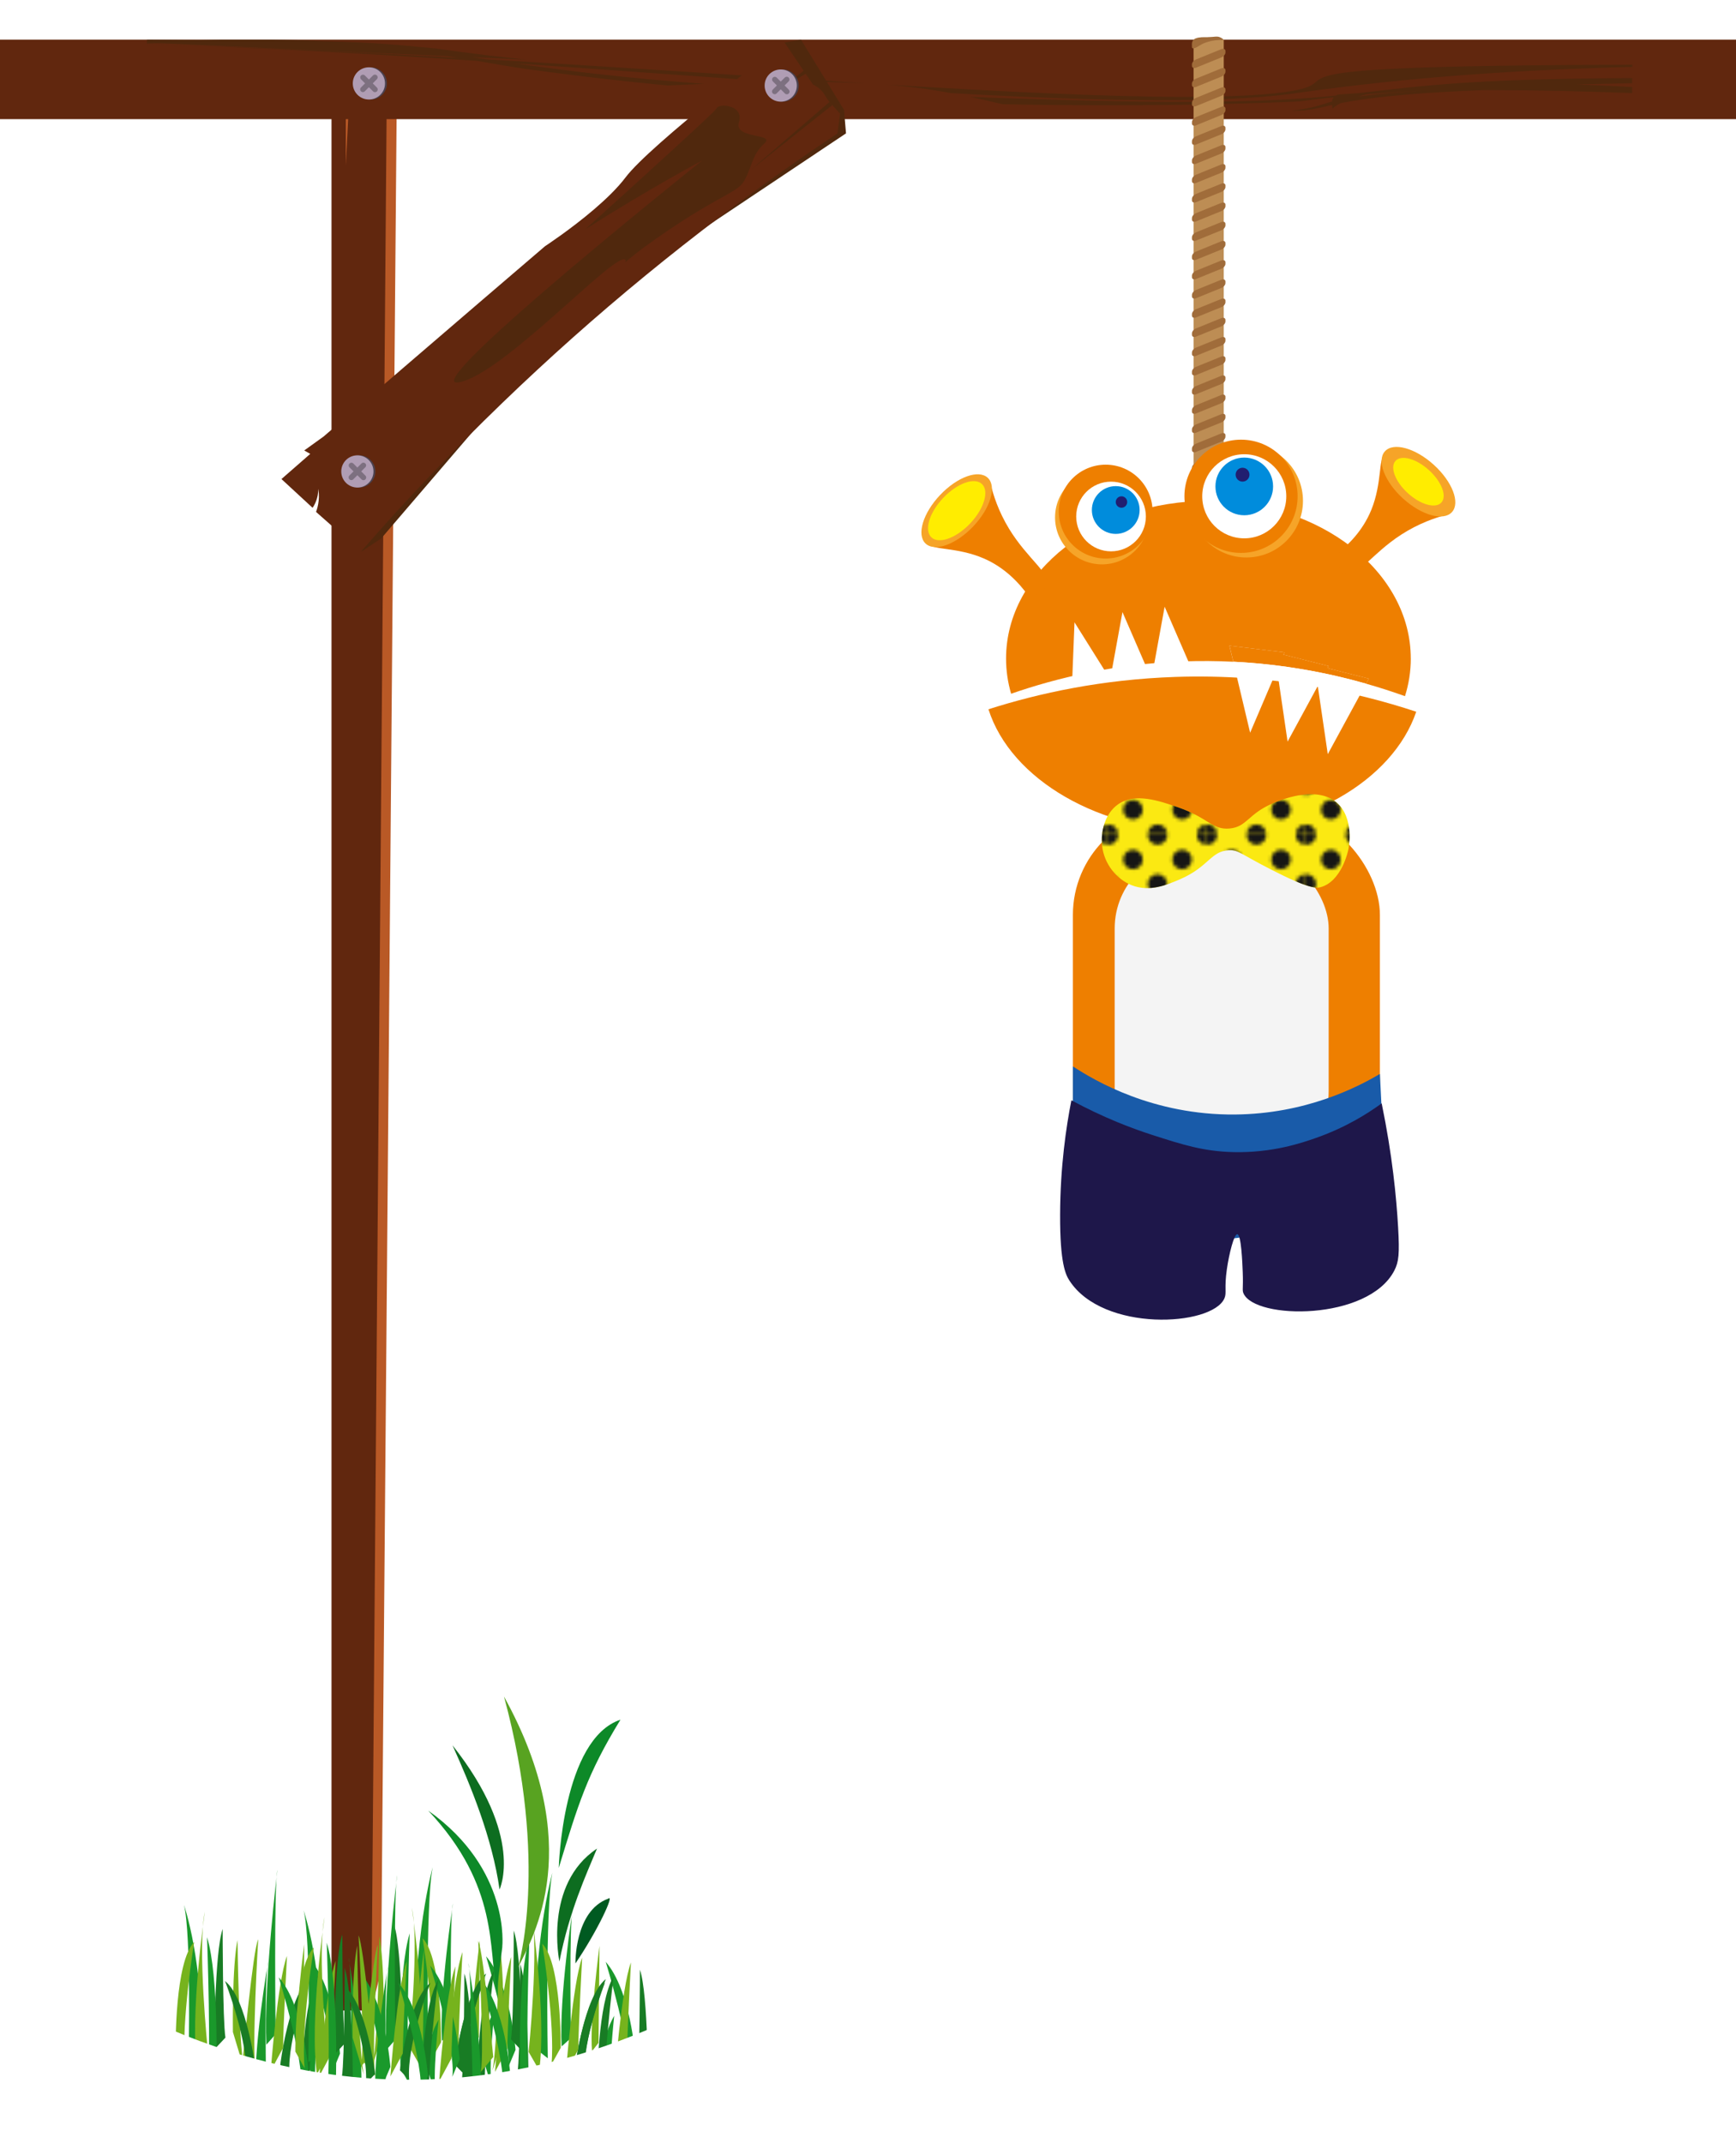 <?xml version="1.0" encoding="UTF-8"?>
<svg id="Calque_2" data-name="Calque 2" xmlns="http://www.w3.org/2000/svg" xmlns:xlink="http://www.w3.org/1999/xlink" viewBox="0 0 508.86 627.93">
  <defs>
    <style>
      .cls-1, .cls-2 {
        fill: none;
      }

      .cls-3 {
        fill: #005a21;
      }

      .cls-4 {
        fill: #008cdc;
      }

      .cls-5 {
        fill: #f4f4f4;
      }

      .cls-6 {
        fill: #f6a428;
      }

      .cls-7 {
        fill: #fff;
      }

      .cls-8 {
        fill: #ffed00;
      }

      .cls-9 {
        fill: #fbe912;
      }

      .cls-10 {
        fill: #ee7f00;
      }

      .cls-11 {
        fill: #a06c3a;
      }

      .cls-12 {
        fill: #b95926;
      }

      .cls-13 {
        fill: #bd8d54;
      }

      .cls-14 {
        fill: #b09db4;
      }

      .cls-15 {
        fill: #161615;
      }

      .cls-16 {
        fill: #1e174a;
      }

      .cls-17 {
        fill: #211e70;
      }

      .cls-18 {
        fill: #187c24;
      }

      .cls-19 {
        fill: #0d6d20;
      }

      .cls-20 {
        fill: #0d8928;
      }

      .cls-21 {
        fill: #1a992b;
      }

      .cls-22 {
        fill: #195ba9;
      }

      .cls-23 {
        fill: #58a321;
      }

      .cls-24 {
        fill: #76b31d;
      }

      .cls-25 {
        fill: #4b414e;
      }

      .cls-26 {
        fill: #61270e;
      }

      .cls-27 {
        fill: #50280d;
      }

      .cls-28 {
        fill: url(#_40_10_ppp);
      }

      .cls-2 {
        stroke: #7d7080;
        stroke-linecap: round;
        stroke-miterlimit: 10;
        stroke-width: 1.59px;
      }
    </style>
    <symbol id="Herbe_1" data-name="Herbe 1" viewBox="0 0 28.9 44.07">
      <g>
        <g>
          <path class="cls-23" d="m13.49,40.74S18.23,25.17,11.39,0c12.34,22.34,4.51,35.95,2.1,40.74Z"/>
          <path class="cls-20" d="m11.13,37.62s1.33-11.64-11.13-20.48c10.77,11.43,8.97,20.98,10.32,26.92l.82-6.44Z"/>
          <path class="cls-19" d="m19.72,39.82s-2.42-11.58,5.65-16.97c-1.65,3.97-4.15,9.38-5.65,16.97Z"/>
          <path class="cls-3" d="m22.13,40.11s-.16-7.89,4.92-9.73c1.02-.82-1.48,4.64-4.92,9.73Z"/>
          <path class="cls-19" d="m10.72,28.99s3.83-7.92-7.07-21.66c2.73,6.06,5.98,13.91,7.07,21.66Z"/>
        </g>
        <path class="cls-20" d="m19.62,25.76s.53-19.36,9.28-22.28c-5.04,8.22-6.36,12.73-9.28,22.28Z"/>
      </g>
    </symbol>
    <symbol id="Herbe_4" data-name="Herbe 4" viewBox="0 0 44.77 23.83">
      <g>
        <path class="cls-21" d="m30.51,17.44l1.52.94s-.35-14.75.58-18.37c0,0-2.57,7.14-2.11,17.44Z"/>
        <path class="cls-21" d="m33.79,17.2l1.17-.82s-.23-11.59.23-12.76c0,0-1.75,8.66-1.4,13.58Z"/>
        <path class="cls-21" d="m23.52,22.54l-1.32-.82s.26-11.59-.26-12.76c0,0,1.98,8.66,1.58,13.58Z"/>
        <path class="cls-24" d="m37.65,17.67l.82-.82.12-9.6s-1.29,7.61-.94,10.42Z"/>
        <path class="cls-18" d="m28.76,17.67s0-9.59-1.05-11.94c0,0,0,9.01-.35,10.77l1.4,1.17Z"/>
        <path class="cls-18" d="m44.77,21.55s0-9.6-1.05-11.94c0,0,0,9.01-.35,10.77l1.4,1.17Z"/>
        <path class="cls-18" d="m35.54,19.19s1.05-6.9,3.86-8.66c0,0-3.04,6.08-2.69,9.6l-1.17-.94Z"/>
        <path class="cls-18" d="m35.42,19.56s1.05-6.9,3.86-8.66c0,0-3.04,6.09-2.69,9.6l-1.17-.94Z"/>
        <path class="cls-24" d="m33.67,17.34s.12-8.31-2.34-10.3c0,0,1.64,7.96,1.17,11.94l1.17-1.64Z"/>
        <path class="cls-21" d="m28.52,19.9s-.35-9.48,1.17-13.34c0,0-.58,12.75,0,14.98l-1.17-1.64Z"/>
        <path class="cls-24" d="m26.41,15.97s.12-6.55-.58-9.13c0,0-.12,9.95-.82,12.76l1.41-3.63Z"/>
        <path class="cls-21" d="m27.24,19.78s-.59-6.44-3.75-9.25c0,0,3.28,8.31,2.81,11l.94-1.75Z"/>
        <path class="cls-21" d="m43.12,18.08s-.59-6.44-3.74-9.25c0,0,3.28,8.31,2.81,11l.94-1.75Z"/>
        <path class="cls-21" d="m39.06,19.08s-.35-2.57,1.4-4.91c0,0-.82,5.73-.35,7.61l-1.05-2.69Z"/>
        <path class="cls-18" d="m38.33,20.54s0-7.52,2.06-10.31c0,0-1.58,9.58-1.09,13.22l-.97-2.91Z"/>
        <path class="cls-24" d="m25.11,18.26s-1.25-10.49-1.91-11.49c0,0,.83,10.93.32,12.98l1.59-1.5Z"/>
        <path class="cls-24" d="m34.33,19.81s.85-8.85,2.06-11.4c0,0-.49,7.16-.49,9.1l-1.58,2.3Z"/>
        <path class="cls-24" d="m40.52,20.29s.85-8.85,2.06-11.4c0,0-.49,7.16-.49,9.1l-1.58,2.3Z"/>
        <path class="cls-24" d="m29.6,17.75s1.34-10.31.37-13.71c0,0,1.94,10.19.97,15.53l-1.34-1.82Z"/>
        <path class="cls-21" d="m3.16,17.99l-1.52.77s.35-12.05-.59-15.02c0,0,2.57,5.83,2.11,14.25Z"/>
        <path class="cls-21" d="m11.51,17.58l1.17-1.04s-.23-14.78.23-16.27c0,0-1.75,11.05-1.4,17.32Z"/>
        <path class="cls-21" d="m10.16,22.92l1.32-.82s-.26-11.59.26-12.76c0,0-1.98,8.66-1.58,13.58Z"/>
        <path class="cls-24" d="m15.37,18.05l.82-.82.12-9.6s-1.29,7.61-.94,10.42Z"/>
        <path class="cls-18" d="m4.91,18.05s0-9.6,1.05-11.93c0,0,0,9.01.35,10.76l-1.41,1.17Z"/>
        <path class="cls-18" d="m22.49,21.93s0-9.59-1.05-11.94c0,0,0,9.01-.35,10.77l1.4,1.17Z"/>
        <path class="cls-18" d="m13.27,19.57s1.05-6.9,3.86-8.66c0,0-3.04,6.09-2.69,9.6l-1.17-.94Z"/>
        <path class="cls-24" d="m0,17.72S-.11,9.41,2.34,7.42c0,0-1.64,7.96-1.17,11.94L0,17.72Z"/>
        <path class="cls-21" d="m5.15,20.28s.35-9.48-1.17-13.34c0,0,.58,12.76,0,14.98l1.17-1.64Z"/>
        <path class="cls-24" d="m7.26,16.35s-.12-6.55.59-9.13c0,0,.12,9.95.82,12.76l-1.4-3.63Z"/>
        <path class="cls-21" d="m20.85,18.46s-.59-6.44-3.74-9.25c0,0,3.28,8.31,2.81,11l.94-1.76Z"/>
        <path class="cls-21" d="m16.78,19.46s-.35-2.57,1.4-4.91c0,0-.82,5.73-.35,7.61l-1.05-2.69Z"/>
        <path class="cls-18" d="m16.06,20.92s0-7.52,2.06-10.31c0,0-1.58,9.58-1.09,13.22l-.97-2.91Z"/>
        <path class="cls-24" d="m8.56,18.64s1.25-10.49,1.91-11.49c0,0-.84,10.93-.32,12.98l-1.6-1.5Z"/>
        <path class="cls-24" d="m12.06,20.19s.85-8.85,2.06-11.4c0,0-.49,7.16-.49,9.1l-1.58,2.3Z"/>
        <path class="cls-24" d="m18.24,20.68s.85-8.86,2.06-11.4c0,0-.49,7.16-.49,9.1l-1.58,2.3Z"/>
        <path class="cls-24" d="m4.07,18.13s-1.34-10.31-.37-13.71c0,0-1.94,10.19-.97,15.53l1.33-1.82Z"/>
        <path class="cls-18" d="m10.12,19.94s-1.05-6.91-3.86-8.66c0,0,3.04,6.08,2.69,9.6l1.17-.94Z"/>
        <path class="cls-21" d="m16.83,20.16s-.59-6.44-3.75-9.25c0,0,3.28,8.31,2.81,11l.94-1.75Z"/>
      </g>
    </symbol>
    <pattern id="_40_10_ppp" data-name="40 % 10 ppp" x="0" y="0" width="28.8" height="28.8" patternTransform="translate(-719.11 -74.35)" patternUnits="userSpaceOnUse" viewBox="0 0 28.8 28.8">
      <g>
        <rect class="cls-1" x="0" y="0" width="28.8" height="28.8"/>
        <g>
          <path class="cls-15" d="m28.8,31.68c1.59,0,2.88-1.29,2.88-2.88s-1.29-2.88-2.88-2.88-2.88,1.29-2.88,2.88,1.29,2.88,2.88,2.88Z"/>
          <path class="cls-15" d="m14.4,31.68c1.59,0,2.88-1.29,2.88-2.88s-1.29-2.88-2.88-2.88-2.88,1.29-2.88,2.88,1.29,2.88,2.88,2.88Z"/>
          <path class="cls-15" d="m28.8,17.28c1.59,0,2.88-1.29,2.88-2.88s-1.29-2.88-2.88-2.88-2.88,1.29-2.88,2.88,1.29,2.88,2.88,2.88Z"/>
          <path class="cls-15" d="m14.4,17.28c1.59,0,2.88-1.29,2.88-2.88s-1.29-2.88-2.88-2.88-2.88,1.29-2.88,2.88,1.29,2.88,2.88,2.88Z"/>
          <path class="cls-15" d="m7.2,24.48c1.59,0,2.88-1.29,2.88-2.88s-1.29-2.88-2.88-2.88-2.88,1.29-2.88,2.88,1.29,2.88,2.88,2.88Z"/>
          <path class="cls-15" d="m21.6,24.48c1.59,0,2.88-1.29,2.88-2.88s-1.29-2.88-2.88-2.88-2.88,1.29-2.88,2.88,1.29,2.88,2.88,2.88Z"/>
          <path class="cls-15" d="m7.2,10.08c1.59,0,2.88-1.29,2.88-2.88s-1.29-2.88-2.88-2.88-2.88,1.29-2.88,2.88,1.29,2.88,2.88,2.88Z"/>
          <path class="cls-15" d="m21.6,10.08c1.59,0,2.88-1.29,2.88-2.88s-1.29-2.88-2.88-2.88-2.88,1.29-2.88,2.88,1.29,2.88,2.88,2.88Z"/>
        </g>
        <g>
          <path class="cls-15" d="m0,31.68c1.59,0,2.88-1.29,2.88-2.88S1.59,25.92,0,25.92s-2.88,1.29-2.88,2.88S-1.59,31.68,0,31.68Z"/>
          <path class="cls-15" d="m0,17.28c1.59,0,2.88-1.29,2.88-2.88S1.59,11.52,0,11.52s-2.88,1.29-2.88,2.88S-1.59,17.28,0,17.28Z"/>
        </g>
        <g>
          <path class="cls-15" d="m28.8,2.88c1.59,0,2.88-1.29,2.88-2.88s-1.29-2.88-2.88-2.88-2.88,1.29-2.88,2.88,1.29,2.88,2.88,2.88Z"/>
          <path class="cls-15" d="m14.4,2.88c1.59,0,2.88-1.29,2.88-2.88s-1.29-2.88-2.88-2.88-2.88,1.29-2.88,2.88,1.29,2.88,2.88,2.88Z"/>
        </g>
        <path class="cls-15" d="m0,2.88c1.59,0,2.88-1.29,2.88-2.88S1.59-2.88,0-2.88-2.88-1.59-2.88,0-1.59,2.88,0,2.88Z"/>
      </g>
    </pattern>
  </defs>
  <g id="Calque_1-2" data-name="Calque 1">
    <rect class="cls-7" x="188.57" width="43.24" height="11.63"/>
    <rect class="cls-10" x="314.49" y="237.21" width="89.99" height="117.33" rx="30.89" ry="30.89"/>
    <polyline class="cls-12" points="103.75 17.9 97.16 25.14 101.27 52.46 109.79 47.79 108.84 589.13 111.72 577.24 116.37 19.87 103.75 17.9"/>
    <path class="cls-26" d="m113.39,25.14c-2.11,262.47-4.32,536.12-4.54,563.99h-11.68V25.14h4.19v23.37l1.19-23.37h3.28l.74,8.06,1.04-8.06h5.77"/>
    <polyline class="cls-26" points="508.86 11.63 508.86 34.91 0 34.91 0 11.63 508.86 11.63"/>
    <path class="cls-27" d="m378.45,32.49s0,0,0,0c7.65-1,8.95-1.96,12.01-2.75.04-.46.19-.87.45-1.22-3.56.37-6.88.76-9.87,1.19h0s-5.57.29-15.37.57c-9.8.29-23.87.57-40.93.57-9.44,0-19.8-.09-30.87-.31-3-.71-6.13-1.44-9.45-2.14,27.39,1.03,47.49,1.44,62.92,1.44,21.28,0,33.7-.79,44.15-1.83.33-.17.74-.3,1.28-.34,1.89-.14,3.68-.26,5.35-.37,16.86-1.92,32.38-4.25,80.32-4.42v1.5c-5.37.1-10.84.22-16.34.36,5.08.18,10.52.43,16.34.76v1.77c-13.44-.51-28.04-.86-43.09-.88-16.71.6-31.82,1.76-42.35,3.82-1.2.61-1.95,1.18-2.42,1.64-.04-.35-.09-.73-.13-1.1-.79.18-1.56.36-2.28.55-.01,0-2.81.6-3.54.72,0,0-2.16.32-2.3.33,0,0-1.37.05-3.88.14h0m38.59-5.94c-2.82.07-13.17.83-16.34,1.08-.91.21-1.74.43-2.51.65,5.23-.75,11.64-1.32,18.85-1.73m-76.46,2.82c-18.02,0-38.98-.81-61.76-2.08-5.68-1.05-11.93-1.95-19.01-2.5,34.31,2.09,64.51,3.59,87.44,3.59,8.73,0,16.42-.22,22.87-.71,37.24-3.19-22.63-8.4,108.33-8.7v.63c-41.76,1.07-73.24,3.99-101.04,8.05-10.07,1.2-22.52,1.71-36.82,1.71m-144.82-4.3c-13.67-1.31-27.5-2.9-41.25-4.82-4.33-.58-9.1-1.45-14.77-2.41-33.35-2.21-66.36-4.06-96.69-4.78v-.03c29.74.74,60.62,2.19,91.16,3.91-1-.15-2.03-.31-3.09-.48-72.74-3.21-82.17-3.77-85.29-3.77-.97,0-1.33.05-2.77.1v-1.16c12.96.1,15.49.11,15.63.12,2.05-.05,4.12-.09,6.21-.12h14.83c4.99.07,9.95.22,14.77.46,15.95.39,22.29,1.06,33.28,2.13,0,0,10.81,1.64,26.47,3.26-5.14-.23-10.39-.46-15.78-.7,1.47.21,2.94.43,4.44.65,38.69,2.25,76.62,4.86,110.77,6.98-6.78-.32-13.54-.45-20.2-.45-2.06,0-4.11.01-6.15.04-24.78-1.73-50.6-3.65-76.37-5.41,14.6,2.07,31.68,4.25,55.48,5.98-3.65.15-7.22.32-10.68.49"/>
    <g>
      <rect class="cls-13" x="349.86" y="11.63" width="8.85" height="154.3"/>
      <path class="cls-11" d="m358.03,22.44l-7.41,3.01c-.66.27-1.21.05-1.23-.48v-.45c-.03-.53.5-1.19,1.17-1.46l7.41-3.01c.66-.27,1.21-.05,1.23.48v.45c.03.53-.5,1.19-1.17,1.46Z"/>
      <path class="cls-11" d="m358.03,16.81l-7.41,3.01c-.66.27-1.21.05-1.23-.48v-.45c-.03-.53.5-1.19,1.17-1.46l7.41-3.01c.66-.27,1.21-.05,1.23.48v.45c.03.53-.5,1.19-1.17,1.46Z"/>
      <path class="cls-11" d="m358.71,11.63c-3.7.1-5.72.86-6.9,1.6-.4.25-1.89,1.24-2.31.85-.1-.09-.12-.24-.12-.36v-.45c-.03-.3-.05-1.09.48-1.63.22-.23.46-.33.59-.38,1.08-.43,2.41-.36,3.47-.37,2.21-.03,2.8-.42,3.89.12.41.2.7.45.9.63Z"/>
      <path class="cls-11" d="m358.03,28.07l-7.41,3.01c-.66.27-1.21.05-1.23-.48v-.45c-.03-.53.5-1.19,1.17-1.46l7.41-3.01c.66-.27,1.21-.05,1.23.48v.45c.03.53-.5,1.19-1.17,1.46Z"/>
      <path class="cls-11" d="m358.03,33.7l-7.41,3.01c-.66.27-1.21.05-1.23-.48v-.45c-.03-.53.5-1.19,1.17-1.46l7.41-3.01c.66-.27,1.21-.05,1.23.48v.45c.03.53-.5,1.19-1.17,1.46Z"/>
      <path class="cls-11" d="m358.03,39.33l-7.41,3.01c-.66.27-1.21.05-1.23-.48v-.45c-.03-.53.5-1.19,1.17-1.46l7.41-3.01c.66-.27,1.21-.05,1.23.48v.45c.03.53-.5,1.19-1.17,1.46Z"/>
      <path class="cls-11" d="m358.03,44.96l-7.41,3.01c-.66.27-1.21.05-1.23-.48v-.45c-.03-.53.5-1.19,1.17-1.46l7.41-3.01c.66-.27,1.21-.05,1.23.48v.45c.03.53-.5,1.19-1.17,1.46Z"/>
      <path class="cls-11" d="m358.03,50.59l-7.41,3.01c-.66.27-1.21.05-1.23-.48v-.45c-.03-.53.5-1.19,1.17-1.46l7.41-3.01c.66-.27,1.21-.05,1.23.48v.45c.03.53-.5,1.19-1.17,1.46Z"/>
      <path class="cls-11" d="m358.03,56.22l-7.41,3.01c-.66.27-1.21.05-1.23-.48v-.45c-.03-.53.5-1.19,1.17-1.46l7.41-3.01c.66-.27,1.21-.05,1.23.48v.45c.03.53-.5,1.19-1.17,1.46Z"/>
      <path class="cls-11" d="m358.03,61.85l-7.41,3.01c-.66.27-1.21.05-1.23-.48v-.45c-.03-.53.5-1.19,1.17-1.46l7.41-3.01c.66-.27,1.21-.05,1.23.48v.45c.03.53-.5,1.19-1.17,1.46Z"/>
      <path class="cls-11" d="m358.03,67.47l-7.41,3.01c-.66.27-1.21.05-1.23-.48v-.45c-.03-.53.5-1.19,1.17-1.46l7.41-3.01c.66-.27,1.21-.05,1.23.48v.45c.03.53-.5,1.19-1.17,1.46Z"/>
      <path class="cls-11" d="m358.03,73.1l-7.41,3.01c-.66.27-1.21.05-1.23-.48v-.45c-.03-.53.5-1.19,1.17-1.46l7.41-3.01c.66-.27,1.21-.05,1.23.48v.45c.03.53-.5,1.19-1.17,1.46Z"/>
      <path class="cls-11" d="m358.03,78.73l-7.41,3.01c-.66.27-1.21.05-1.23-.48v-.45c-.03-.53.5-1.19,1.17-1.46l7.41-3.01c.66-.27,1.21-.05,1.23.48v.45c.03.53-.5,1.19-1.17,1.46Z"/>
      <path class="cls-11" d="m358.03,84.36l-7.41,3.01c-.66.27-1.21.05-1.23-.48v-.45c-.03-.53.5-1.19,1.17-1.46l7.41-3.01c.66-.27,1.21-.05,1.23.48v.45c.03.53-.5,1.19-1.17,1.46Z"/>
      <path class="cls-11" d="m358.03,89.99l-7.41,3.01c-.66.27-1.21.05-1.23-.48v-.45c-.03-.53.5-1.19,1.17-1.46l7.41-3.01c.66-.27,1.21-.05,1.23.48v.45c.03.53-.5,1.19-1.17,1.46Z"/>
      <path class="cls-11" d="m358.03,95.62l-7.41,3.01c-.66.27-1.21.05-1.23-.48v-.45c-.03-.53.5-1.19,1.17-1.46l7.41-3.01c.66-.27,1.21-.05,1.23.48v.45c.03.53-.5,1.19-1.17,1.46Z"/>
      <path class="cls-11" d="m358.03,101.25l-7.41,3.01c-.66.27-1.21.05-1.23-.48v-.45c-.03-.53.5-1.19,1.17-1.46l7.41-3.01c.66-.27,1.21-.05,1.23.48v.45c.03.53-.5,1.19-1.17,1.46Z"/>
      <path class="cls-11" d="m358.03,106.88l-7.41,3.01c-.66.27-1.21.05-1.23-.48v-.45c-.03-.53.5-1.19,1.17-1.46l7.41-3.01c.66-.27,1.21-.05,1.23.48v.45c.03.53-.5,1.19-1.17,1.46Z"/>
      <path class="cls-11" d="m358.03,112.51l-7.41,3.01c-.66.27-1.21.05-1.23-.48v-.45c-.03-.53.5-1.19,1.17-1.46l7.41-3.01c.66-.27,1.21-.05,1.23.48v.45c.03.53-.5,1.19-1.17,1.46Z"/>
      <path class="cls-11" d="m358.03,118.13l-7.41,3.01c-.66.27-1.21.05-1.23-.48v-.45c-.03-.53.5-1.19,1.17-1.46l7.41-3.01c.66-.27,1.21-.05,1.23.48v.45c.03.53-.5,1.19-1.17,1.46Z"/>
      <path class="cls-11" d="m358.03,123.76l-7.41,3.01c-.66.27-1.21.05-1.23-.48v-.45c-.03-.53.5-1.19,1.17-1.46l7.41-3.01c.66-.27,1.21-.05,1.23.48v.45c.03.53-.5,1.19-1.17,1.46Z"/>
      <path class="cls-11" d="m358.03,129.39l-7.41,3.01c-.66.27-1.21.05-1.23-.48v-.45c-.03-.53.5-1.19,1.17-1.46l7.41-3.01c.66-.27,1.21-.05,1.23.48v.45c.03.53-.5,1.19-1.17,1.46Z"/>
      <path class="cls-11" d="m358.03,135.02l-7.41,3.01c-.66.27-1.21.05-1.23-.48v-.45c-.03-.53.5-1.19,1.17-1.46l7.41-3.01c.66-.27,1.21-.05,1.23.48v.45c.03.53-.5,1.19-1.17,1.46Z"/>
      <path class="cls-11" d="m358.57,137.83l-7.63,4.09c-.68.37-1.41-.31-1.61-1.52l-.18-1.02c-.21-1.2.18-2.48.86-2.84l7.63-4.09c.68-.37,1.41.31,1.61,1.52l.18,1.02c.21,1.2-.18,2.48-.86,2.84Z"/>
      <path class="cls-11" d="m358.57,148.01l-7.63,4.09c-.68.37-1.41-.31-1.61-1.52l-.18-1.02c-.21-1.2.18-2.48.86-2.84l7.63-4.09c.68-.37,1.41.31,1.61,1.52l.18,1.02c.21,1.2-.18,2.48-.86,2.84Z"/>
      <path class="cls-11" d="m358.57,158.2l-7.63,4.09c-.68.37-1.41-.31-1.61-1.52l-.18-1.02c-.21-1.2.18-2.48.86-2.84l7.63-4.09c.68-.37,1.41.31,1.61,1.52l.18,1.02c.21,1.2-.18,2.48-.86,2.84Z"/>
    </g>
    <g>
      <g>
        <path class="cls-27" d="m111.81,157.71l-6.12,4.07s26.25-34.6,62.65-67.54c36.4-32.95,69.6-56.88,69.6-56.88l-14.28-16.53,6.29-8.37,4.85-.82,12.6,20.56.58,6.88-77.51,51.78c-2.11,1.41-4.05,3.13-5.69,5.04l-52.98,61.8"/>
        <path class="cls-26" d="m243.14,29.88c.35.42.5.56,1.55,1.71.66.72,1.19,1.31,1.55,1.71-.25,1.96-.5,3.89-.76,5.81-30.97,20.58-60.51,43.82-87.96,69.24-3.5,3.24-6.97,6.52-10.4,9.83-14.47,13.95-28.31,28.51-41.43,43.6-1.47-1.37-2.96-2.74-4.47-4.12-2.87-2.62-5.73-5.17-8.58-7.66.3-.81.62-1.9.76-3.23.15-1.42.05-2.64-.09-3.53,0,1.05-.17,2.55-.9,4.16-.24.53-.51,1-.78,1.4-.1-.09-1.2-1.11-1.3-1.2-2.48-2.28-5.36-4.94-7.83-7.23,2.81-2.46,5.62-4.91,8.44-7.37-.58-.34-1.17-.67-1.76-1.01,1.91-1.36,3.8-2.73,5.7-4.1,15.51-13.39,31.05-26.76,46.62-40.11,6.07-5.21,12.16-10.42,18.24-15.62,0,0,1.94-1.28,4.77-3.31,5.43-3.91,14.15-10.66,18.84-16.85,7.12-9.54,46.56-39.73,46.61-39.56,1.87,2.76,3.74,5.52,5.61,8.29-2.28,1.79-4.57,3.58-6.85,5.39,2.48-1.52,4.96-3.02,7.45-4.51.7,1.05,1.41,2.09,2.12,3.14,1.6.8,2.52,1.74,3.06,2.46.66.88.74,1.39,1.79,2.65Z"/>
        <polygon class="cls-27" points="243.14 29.88 220.21 49.68 243.95 30.81 243.14 29.88 243.14 29.88"/>
        <path class="cls-27" d="m216.67,54.7c-3.11,2.68-10.19,4.92-27.89,17.78-1.67,1.21-3.53,2.68-5.53,4.37.15-.36.19-.6.09-.71-.78-.91-4.47,1.91-9.58,6.32-2.15,1.86-4.56,4-7.1,6.26-2.55,2.26-5.23,4.65-7.95,7-9.14,7.89-18.63,15.36-24.26,16.32-5.76.98,7.71-11.76,24.46-26.22,20.9-18.05,46.89-38.77,46.89-38.77h0s-15.07,7.97-34.2,20.11c20.89-18.89,38.18-34.67,38.4-35.34.04-.13.13-.25.25-.35,1.43-1.24,7.86-.33,6.35,4.33-1.64,5.04,11,3.18,7.39,6.3s-3.75,7.59-6.07,11.22c-.32.51-.72.95-1.23,1.39"/>
      </g>
      <g>
        <path class="cls-25" d="m234.13,25.07c0,2.61-2.11,4.72-4.72,4.72s-4.72-2.11-4.72-4.72,2.11-4.72,4.72-4.72,4.72,2.11,4.72,4.72h0Z"/>
        <g>
          <path class="cls-14" d="m233.57,25.07c0,2.61-2.11,4.72-4.72,4.72s-4.72-2.11-4.72-4.72,2.11-4.72,4.72-4.72,4.72,2.11,4.72,4.72h0Z"/>
          <line class="cls-2" x1="227.11" y1="23.3" x2="230.64" y2="26.83"/>
          <line class="cls-2" x1="230.61" y1="23.28" x2="227.08" y2="26.81"/>
        </g>
      </g>
      <g>
        <path class="cls-25" d="m110.03,138.14c0,2.61-2.11,4.72-4.72,4.72s-4.72-2.11-4.72-4.72,2.11-4.72,4.72-4.72,4.72,2.11,4.72,4.72h0Z"/>
        <g>
          <path class="cls-14" d="m109.47,138.14c0,2.61-2.11,4.72-4.72,4.72s-4.72-2.11-4.72-4.72,2.11-4.72,4.72-4.72,4.72,2.11,4.72,4.72h0Z"/>
          <line class="cls-2" x1="103.01" y1="136.38" x2="106.54" y2="139.91"/>
          <line class="cls-2" x1="106.52" y1="136.36" x2="102.99" y2="139.89"/>
        </g>
      </g>
    </g>
    <g>
      <path class="cls-25" d="m113.41,24.44c0,2.61-2.11,4.72-4.72,4.72s-4.72-2.11-4.72-4.72,2.11-4.72,4.72-4.72,4.72,2.11,4.72,4.72h0Z"/>
      <path class="cls-14" d="m112.85,24.44c0,2.61-2.11,4.72-4.72,4.72s-4.72-2.11-4.72-4.72,2.11-4.72,4.72-4.72,4.72,2.11,4.72,4.72h0Z"/>
      <line class="cls-2" x1="106.39" y1="22.68" x2="109.92" y2="26.21"/>
      <line class="cls-2" x1="109.9" y1="22.66" x2="106.37" y2="26.19"/>
    </g>
    <use width="44.77" height="23.83" transform="translate(51.5 547.09) scale(2.31 2.96)" xlink:href="#Herbe_4"/>
    <use width="44.77" height="23.83" transform="translate(86.58 548.71) scale(2.31 2.96)" xlink:href="#Herbe_4"/>
    <use width="28.9" height="44.07" transform="translate(125.52 497.11) scale(1.95)" xlink:href="#Herbe_1"/>
    <path class="cls-7" d="m198.44,627.93H41.57v-37.07c21.42,10.22,47.96,18.54,78.43,18.54s57.01-8.32,78.43-18.54v37.07Z"/>
  </g>
  <g id="tete">
    <g>
      <path class="cls-10" d="m413.54,192.95c0,3.81-.6,7.51-1.71,11.04-3.54-1.27-7.35-2.51-11.4-3.66l.8-1.48-12.13-3.06.35-.62-13.24-3.35.28-.66-16.11-1.96,1.12,4.7c-4.72-.23-9.61-.28-14.65-.1-19.77.72-36.81,4.73-50.47,9.48-.97-3.32-1.48-6.77-1.48-10.32,0-25.52,26.56-46.19,59.31-46.19s59.32,20.67,59.32,46.19Z"/>
      <circle class="cls-6" cx="323.01" cy="151.62" r="13.75"/>
      <circle class="cls-10" cx="324.1" cy="149.91" r="13.75"/>
      <circle class="cls-6" cx="365.34" cy="146.76" r="16.59"/>
      <circle class="cls-10" cx="363.77" cy="145.42" r="16.59"/>
      <polygon class="cls-7" points="340.08 204.82 352.44 203.25 341.38 177.78 337.52 198.94 329.02 179.35 325.43 199.04 314.96 182.35 313.83 210.85 324.63 206.78 340.08 204.82 340.08 204.82"/>
      <path class="cls-10" d="m415.13,208.55c-6.89,20.19-32.3,35.17-62.58,35.17s-56.28-15.33-62.81-35.89c14.83-4.74,33.35-8.76,54.81-9.48,28.48-.95,52.6,4.25,70.58,10.2Z"/>
      <path class="cls-10" d="m401.24,198.85l-.8,1.48c-11.22-3.19-24.31-5.71-38.93-6.44l-1.12-4.7,16.11,1.96-.28.66,13.24,3.35-.35.62,12.13,3.06Z"/>
      <path class="cls-7" d="m400.43,200.33l-11.23,20.65-2.93-19.97-8.85,16.29-3.09-21.07-7.89,18.47-4.94-20.8c14.62.73,27.71,3.24,38.93,6.44Z"/>
      <circle class="cls-7" cx="325.67" cy="151.34" r="10.21"/>
      <circle class="cls-7" cx="364.72" cy="145.42" r="12.32"/>
      <circle class="cls-4" cx="327.05" cy="149.44" r="7"/>
      <circle class="cls-17" cx="328.73" cy="147.1" r="1.68"/>
      <circle class="cls-4" cx="364.72" cy="142.53" r="8.45"/>
      <circle class="cls-17" cx="364.22" cy="139.09" r="2.03"/>
      <path class="cls-10" d="m391.27,162.75c3.77-2.85,8.16-7.14,10.7-13.37,3.18-7.82,2.11-15.45,3.82-15.66,1.32-.16,1.96,4.35,5.35,8.79,3.6,4.71,8.58,7.1,12.61,8.4-3.06.82-7.87,2.43-12.99,5.73-8.82,5.69-12.85,12.72-16.43,11.46-.98-.34-2.31-1.45-3.06-5.35Z"/>
      <ellipse class="cls-6" cx="415.77" cy="141.12" rx="6.69" ry="13.26" transform="translate(32.03 354.49) rotate(-47.82)"/>
      <ellipse class="cls-8" cx="415.77" cy="141.12" rx="4.58" ry="9.08" transform="translate(32.03 354.49) rotate(-47.82)"/>
      <path class="cls-10" d="m301.48,174.63c-2.76-3.84-6.95-8.33-13.12-11-7.75-3.36-15.4-2.46-15.57-4.18-.13-1.32,4.39-1.86,8.91-5.15,4.79-3.49,7.29-8.41,8.69-12.41.75,3.08,2.25,7.92,5.43,13.12,5.48,8.95,12.42,13.14,11.08,16.69-.37.97-1.5,2.27-5.42,2.93Z"/>
      <ellipse class="cls-6" cx="280.42" cy="149.65" rx="13.26" ry="6.69" transform="translate(-21.14 250.09) rotate(-46.51)"/>
      <ellipse class="cls-8" cx="280.42" cy="149.65" rx="10.77" ry="5.44" transform="translate(-21.14 250.09) rotate(-46.51)"/>
    </g>
  </g>
  <g id="corps">
    <g>
      <rect class="cls-5" x="326.74" y="248.96" width="62.72" height="93.84" rx="23.06" ry="23.06"/>
      <path class="cls-22" d="m314.49,312.46v32.29c8.21-.95,13.99.58,17.81,2.23,11.37,4.88,13.55,14.19,24.43,15.77,4.49.65,8.14-.35,11.57-1.29,7.84-2.15,11.5-5.91,18.93-10.76,4.21-2.75,10.37-6.34,18.56-9.65l-1.31-26.37c-6.7,3.97-21.84,11.71-42.48,11.89-23.94.21-41.08-9.87-47.51-14.1Z"/>
      <g>
        <path class="cls-9" d="m395.22,248.98c-.11.56-2.02,9.27-8.08,10.97-1.17.33-3.3.62-14.67-5.21-8.96-4.59-9.48-5.72-12.15-5.62-5.4.2-5.99,4.88-14.41,8.51-3.76,1.62-8.92,3.85-14.2,1.75-4.4-1.75-8.06-6.18-8.66-11.55-.46-4.13.82-9.44,4.67-12.14,4.99-3.5,12.06-1.05,17.61.87,8.9,3.08,10,6.66,15.07,6.21,5.13-.46,5.36-4.25,12.65-7.36,2.1-.9,12.65-5.41,18.71-.28,5.27,4.46,3.6,13.19,3.46,13.86Z"/>
        <path class="cls-28" d="m395.22,248.98c-.11.56-2.02,9.27-8.08,10.97-1.17.33-3.3.62-14.67-5.21-8.96-4.59-9.48-5.72-12.15-5.62-5.4.2-5.99,4.88-14.41,8.51-3.76,1.62-8.92,3.85-14.2,1.75-4.4-1.75-8.06-6.18-8.66-11.55-.46-4.13.82-9.44,4.67-12.14,4.99-3.5,12.06-1.05,17.61.87,8.9,3.08,10,6.66,15.07,6.21,5.13-.46,5.36-4.25,12.65-7.36,2.1-.9,12.65-5.41,18.71-.28,5.27,4.46,3.6,13.19,3.46,13.86Z"/>
      </g>
    </g>
    <path class="cls-16" d="m314.05,322.4c-1.54,7.82-3.26,19.38-3.31,33.56-.05,14.27,1.64,17.56,2.71,19.23,9.81,15.27,41.84,13.49,45.45,5.26.74-1.69-.1-2.77.72-8.55.65-4.52,2.1-10.34,3.07-10.25,1.15.1,1.48,8.45,1.58,11.04.19,4.98-.21,5.29.22,6.28,3.38,7.78,36.59,8.1,44.22-6.68,1.31-2.54,1.55-4.91,1.11-12.62-.5-8.81-1.7-21.25-4.82-36.37-4.25,3.1-10.67,7.11-19.19,10.11-4.23,1.49-12.84,4.43-24.23,4.18-8.79-.2-15.01-2.2-23.75-5.01-6.03-1.94-14.34-5.07-23.79-10.18Z"/>
  </g>
</svg>